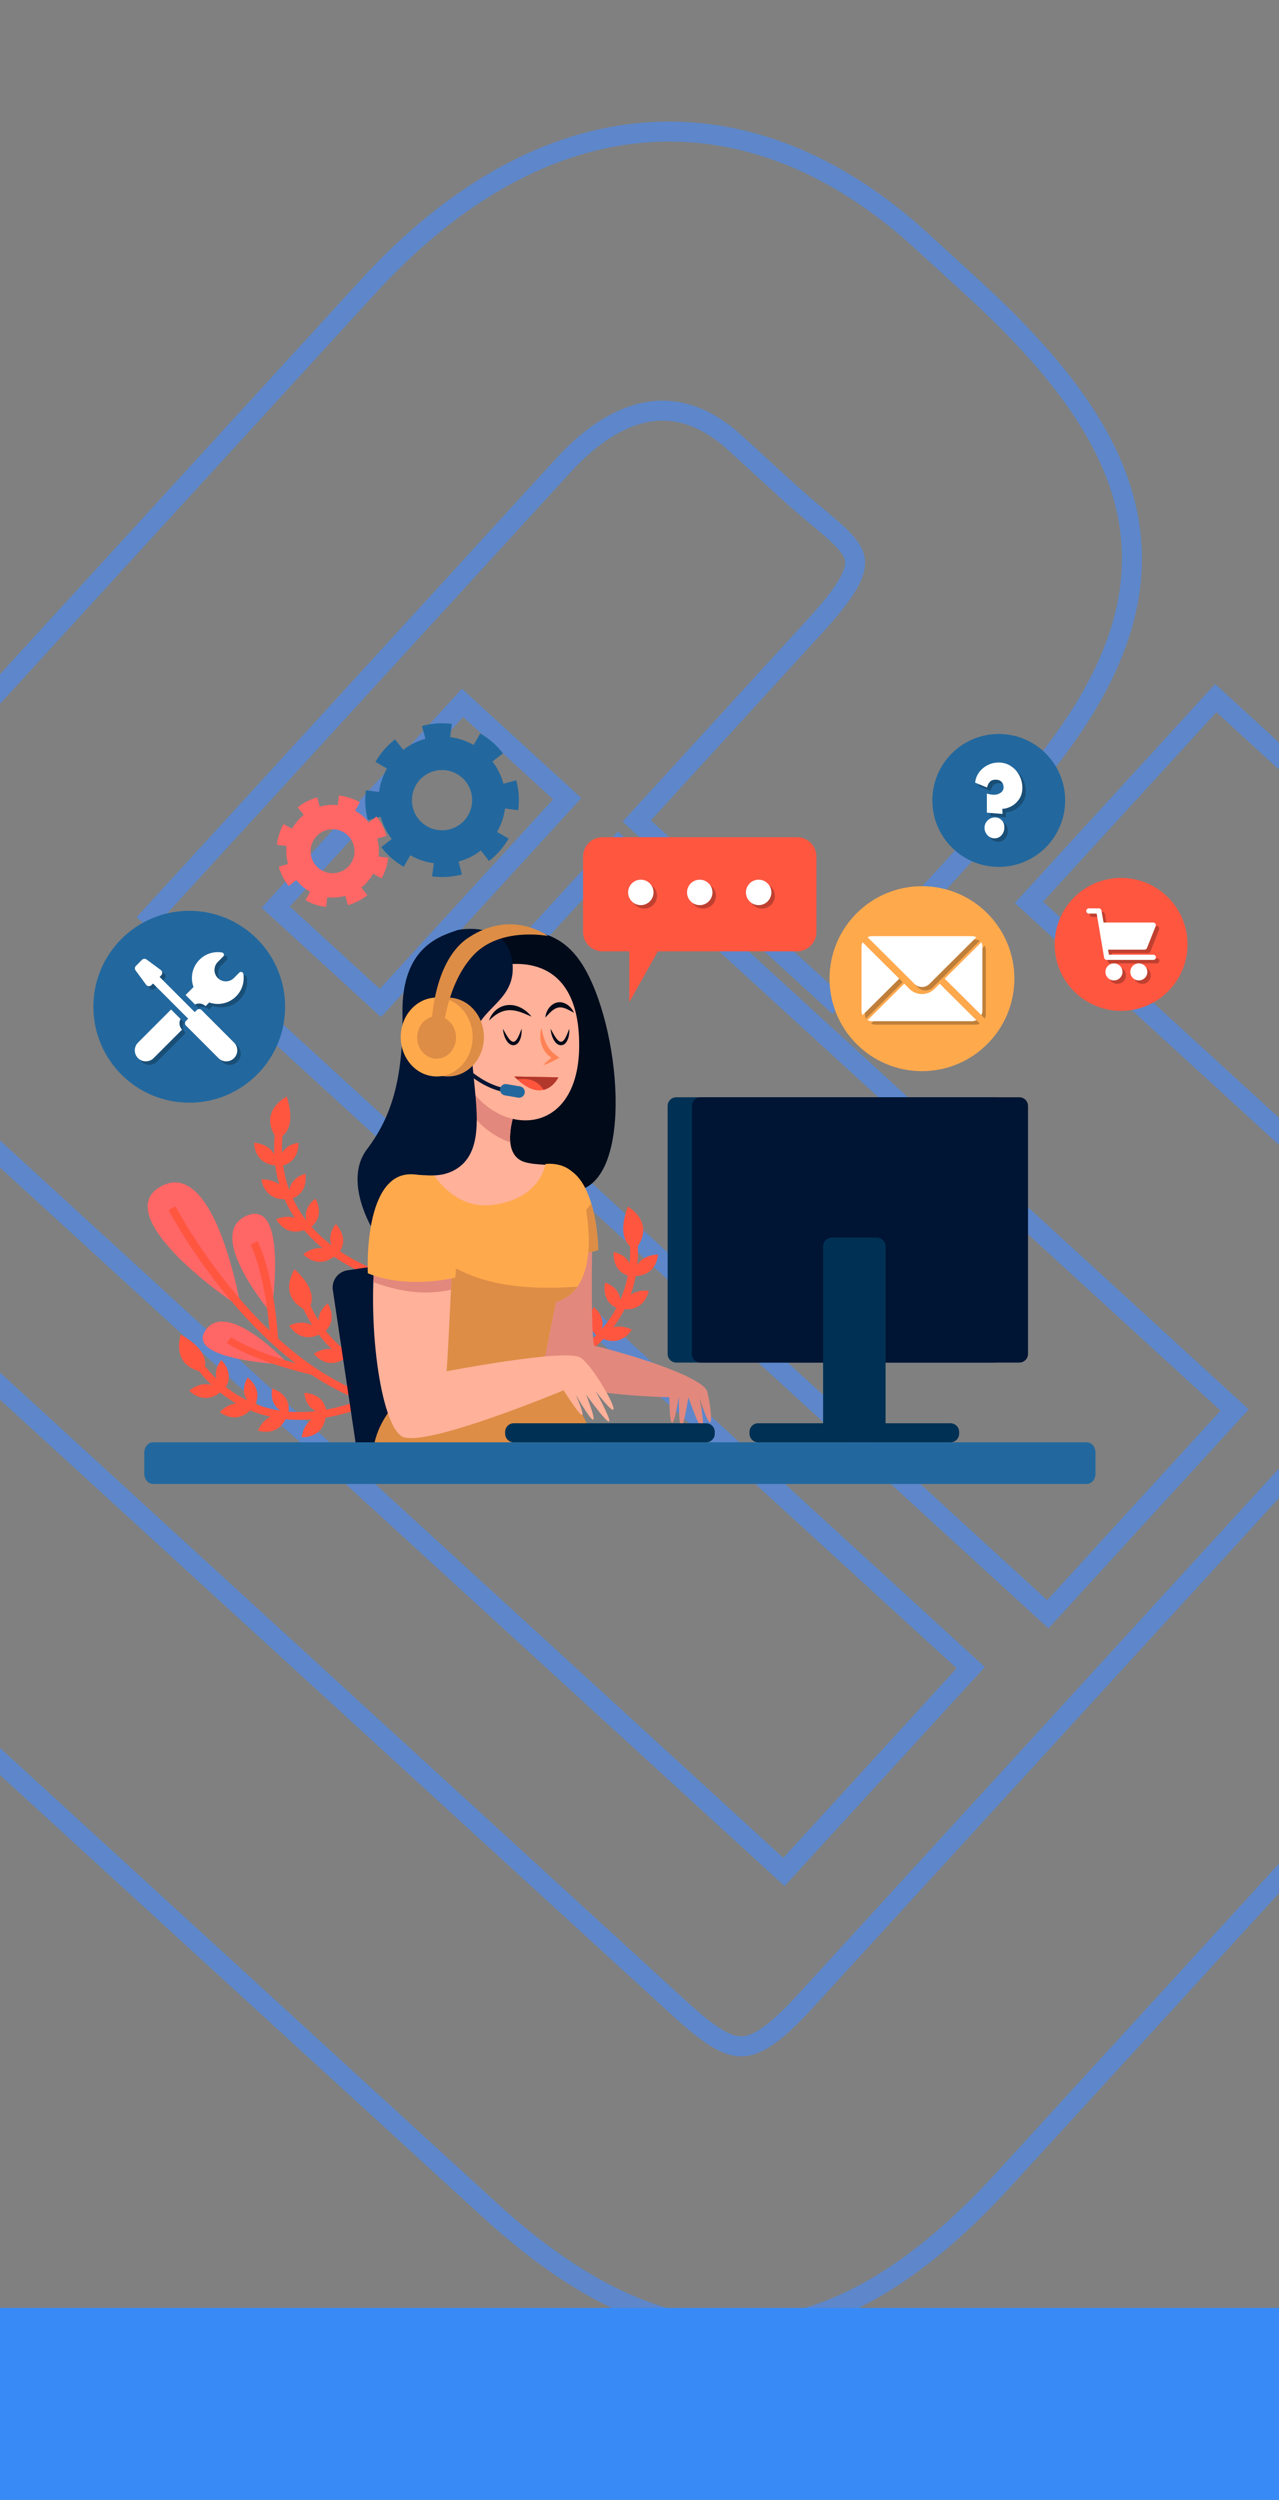 <svg width="320" height="625" viewBox="0 0 320 625" fill="none" xmlns="http://www.w3.org/2000/svg">
<rect x="0" y="0" width="320" height="625" fill="#808080" stroke="none"/>
<path d="M259.13 223.753L257.442 225.597L259.286 227.285L346.814 307.39C350.63 310.883 353.475 313.696 355.417 316.216C357.346 318.718 358.234 320.743 358.396 322.657C358.557 324.555 358.035 326.711 356.409 329.537C354.767 332.39 352.102 335.75 348.223 339.988L201.83 499.946C197.951 504.184 194.84 507.135 192.143 509.022C189.473 510.892 187.371 511.603 185.466 511.61C183.545 511.618 181.45 510.912 178.787 509.212C176.105 507.5 173.051 504.915 169.235 501.422L-84.245 269.437L-86.09 267.749L-87.777 269.593L-131.141 316.975L-132.829 318.819L-130.985 320.507L122.496 552.493C144.416 572.555 165.532 582.957 186.928 581.99C208.321 581.022 229.304 568.72 251.034 544.977L397.427 385.019C419.157 361.276 429.557 339.288 428.629 317.894C427.702 296.496 415.474 276.382 393.553 256.32L306.026 176.215L304.182 174.527L302.494 176.371L259.13 223.753ZM241.189 418.779L242.877 416.935L241.033 415.247L37.701 229.158L140.891 116.407C148.489 108.105 155.973 103.747 163.027 102.853C169.993 101.97 177.009 104.407 183.888 110.703L197.045 122.744C199.719 125.191 202.299 127.353 204.539 129.231C205.792 130.281 206.938 131.241 207.936 132.114C210.888 134.694 212.646 136.587 213.446 138.405C214.142 139.984 214.219 141.767 212.941 144.515C211.601 147.395 208.868 151.103 204.174 156.233L160.991 203.417L159.303 205.261L161.147 206.949L206.307 248.279L208.151 249.967L209.839 248.123L253.022 200.939C276.396 175.399 285.529 153.348 282.716 132.272C279.922 111.337 265.417 92.126 243.459 72.03L230.657 60.314C209.109 40.593 185.444 31.289 161.508 33.123C137.601 34.955 113.857 47.864 92.043 71.7L-56.199 233.677L-57.887 235.522L-56.043 237.209L194.293 466.317L196.138 468.005L197.826 466.161L241.189 418.779ZM156.578 213.104L154.733 211.417L153.046 213.261L109.682 260.643L107.994 262.487L109.838 264.175L260.321 401.897L262.165 403.585L263.853 401.74L307.217 354.359L308.905 352.514L307.061 350.827L156.578 213.104ZM117.571 177.405L115.727 175.717L114.039 177.562L70.675 224.943L68.987 226.788L70.831 228.475L93.333 249.069L95.178 250.757L96.865 248.913L140.229 201.531L141.917 199.687L140.073 197.999L117.571 177.405Z" stroke="#448CFF" stroke-opacity="0.58" stroke-width="5"/>
<rect x="-115" y="577" width="662" height="48" fill="#388BF7"/>
<path d="M60.234 326.783C60.234 326.783 54.021 289.647 40.582 296.438C27.144 303.23 54.743 323.604 60.234 326.783Z" fill="#FF6666"/>
<path d="M67.892 328.373C67.892 328.373 50.986 308.576 61.679 303.952C72.372 299.328 67.892 328.373 67.892 328.373Z" fill="#FF6666"/>
<path d="M72.37 341.239C72.37 341.239 57.104 324.706 51.494 332.48C45.883 340.255 72.37 341.239 72.37 341.239Z" fill="#FF6666"/>
<path d="M43.039 302.074C43.039 302.074 66.014 345.857 98.96 351.493" stroke="#FF5640" stroke-width="1.96" stroke-miterlimit="10"/>
<path d="M63.558 310.744C63.558 310.744 67.459 317.969 68.615 335.02" stroke="#FF5640" stroke-width="1.96" stroke-miterlimit="10"/>
<path d="M57.279 335.036C57.279 335.036 63.167 339.266 78.188 342.853" stroke="#FF5640" stroke-width="1.772" stroke-miterlimit="10"/>
<path d="M47.369 337.296C47.369 337.296 59.217 362.787 90.962 350.802" stroke="#FF5640" stroke-width="1.96" stroke-miterlimit="10"/>
<path d="M50.763 343.034C50.763 343.034 53.952 338.49 45.252 333.68C45.252 333.68 42.407 341.388 50.763 343.034Z" fill="#FF5640"/>
<path d="M55.966 347.484C55.966 347.484 52.008 344.403 55.35 339.994C55.35 339.994 59.191 343.516 55.966 347.484Z" fill="#FF5640"/>
<path d="M55.419 347.794C55.419 347.794 51.709 351.72 47.326 347.684C47.326 347.684 51.497 343.928 55.419 347.794Z" fill="#FF5640"/>
<path d="M63.527 351.735C63.527 351.735 59.204 349.191 61.949 344.387C61.949 344.387 66.213 347.384 63.527 351.735Z" fill="#FF5640"/>
<path d="M63.023 352.113C63.023 352.113 59.852 356.485 54.984 353.048C54.984 353.048 58.636 348.786 63.023 352.113Z" fill="#FF5640"/>
<path d="M72.106 353.504C72.106 353.504 67.172 352.604 68.096 347.149C68.096 347.149 73.13 348.495 72.106 353.504Z" fill="#FF5640"/>
<path d="M71.763 354.032C71.763 354.032 70.29 359.229 64.538 357.678C64.538 357.678 66.499 352.419 71.763 354.032Z" fill="#FF5640"/>
<path d="M81.697 353.304C81.697 353.304 76.699 353.734 76.154 348.228C76.154 348.228 81.366 348.202 81.697 353.304Z" fill="#FF5640"/>
<path d="M81.505 353.903C81.505 353.903 81.453 359.305 75.495 359.323C75.495 359.323 76.002 353.733 81.505 353.903Z" fill="#FF5640"/>
<path d="M70.783 278.232C70.783 278.232 61.716 304.84 92.937 318.132" stroke="#FF5640" stroke-width="1.96" stroke-miterlimit="10"/>
<path d="M69.268 284.724C69.268 284.724 74.713 283.646 71.754 274.156C71.754 274.156 64.369 277.757 69.268 284.724Z" fill="#FF5640"/>
<path d="M69.949 291.537C69.949 291.537 69.22 286.574 74.683 285.7C74.683 285.7 75.022 290.9 69.949 291.537Z" fill="#FF5640"/>
<path d="M69.34 291.381C69.34 291.381 63.944 291.653 63.569 285.706C63.569 285.706 69.179 285.878 69.34 291.381Z" fill="#FF5640"/>
<path d="M72.471 299.836C72.471 299.836 71.108 295.008 76.412 293.436C76.412 293.436 77.42 298.55 72.471 299.836Z" fill="#FF5640"/>
<path d="M71.847 299.76C71.847 299.76 66.532 300.725 65.392 294.877C65.392 294.877 70.977 294.323 71.847 299.76Z" fill="#FF5640"/>
<path d="M77.446 307.046C77.446 307.046 74.504 302.983 78.942 299.681C78.942 299.681 81.649 304.135 77.446 307.046Z" fill="#FF5640"/>
<path d="M76.833 307.19C76.833 307.19 72.175 309.926 69.092 304.827C69.092 304.827 74.145 302.384 76.833 307.19Z" fill="#FF5640"/>
<path d="M84.513 313.533C84.513 313.533 80.605 310.388 84.019 306.034C84.019 306.034 87.802 309.618 84.513 313.533Z" fill="#FF5640"/>
<path d="M83.96 313.833C83.96 313.833 80.186 317.699 75.87 313.592C75.87 313.592 80.102 309.905 83.96 313.833Z" fill="#FF5640"/>
<path d="M74.892 321.344C74.892 321.344 80.302 348.929 113.993 344.88" stroke="#FF5640" stroke-width="1.96" stroke-miterlimit="10"/>
<path d="M76.817 327.726C76.817 327.726 81 324.076 73.702 317.326C73.702 317.326 69.097 324.13 76.817 327.726Z" fill="#FF5640"/>
<path d="M80.805 333.292C80.805 333.292 77.698 329.354 81.997 325.871C81.997 325.871 84.885 330.21 80.805 333.292Z" fill="#FF5640"/>
<path d="M80.199 333.461C80.199 333.461 75.658 336.387 72.367 331.42C72.367 331.42 77.315 328.77 80.199 333.461Z" fill="#FF5640"/>
<path d="M87.129 339.227C87.129 339.227 83.54 335.723 87.354 331.715C87.354 331.715 90.778 335.645 87.129 339.227Z" fill="#FF5640"/>
<path d="M86.55 339.473C86.55 339.473 82.425 342.961 78.52 338.46C78.52 338.46 83.086 335.194 86.55 339.473Z" fill="#FF5640"/>
<path d="M95.037 342.996C95.037 342.996 90.461 340.941 92.662 335.865C92.662 335.865 97.229 338.377 95.037 342.996Z" fill="#FF5640"/>
<path d="M94.578 343.427C94.578 343.427 91.905 348.121 86.69 345.239C86.69 345.239 89.851 340.601 94.578 343.427Z" fill="#FF5640"/>
<path d="M104.397 345.095C104.397 345.095 99.442 344.317 100.229 338.841C100.229 338.841 105.296 340.061 104.397 345.095Z" fill="#FF5640"/>
<path d="M104.069 345.631C104.069 345.631 102.726 350.863 96.936 349.456C96.936 349.456 98.765 344.15 104.069 345.631Z" fill="#FF5640"/>
<path d="M157.844 305.783C157.844 305.783 165.454 332.844 133.559 344.423" stroke="#FF5640" stroke-width="1.96" stroke-miterlimit="10"/>
<path d="M159.004 312.348C159.004 312.348 153.625 310.976 157.095 301.66C157.095 301.66 164.274 305.657 159.004 312.348Z" fill="#FF5640"/>
<path d="M157.954 319.114C157.954 319.114 158.951 314.198 153.544 313.029C153.544 313.029 152.923 318.204 157.954 319.114Z" fill="#FF5640"/>
<path d="M158.572 318.992C158.572 318.992 163.944 319.556 164.641 313.638C164.641 313.638 159.03 313.505 158.572 318.992Z" fill="#FF5640"/>
<path d="M154.986 327.263C154.986 327.263 156.609 322.518 151.398 320.66C151.398 320.66 150.114 325.711 154.986 327.263Z" fill="#FF5640"/>
<path d="M155.614 327.222C155.614 327.222 160.868 328.474 162.324 322.697C162.324 322.697 156.777 321.84 155.614 327.222Z" fill="#FF5640"/>
<path d="M149.627 334.193C149.627 334.193 152.786 330.296 148.532 326.758C148.532 326.758 145.588 331.059 149.627 334.193Z" fill="#FF5640"/>
<path d="M150.231 334.371C150.231 334.371 154.734 337.356 158.089 332.432C158.089 332.432 153.176 329.718 150.231 334.371Z" fill="#FF5640"/>
<path d="M142.22 340.288C142.22 340.288 146.292 337.36 143.12 332.827C143.12 332.827 139.148 336.201 142.22 340.288Z" fill="#FF5640"/>
<path d="M142.755 340.618C142.755 340.618 146.313 344.682 150.846 340.816C150.846 340.816 146.82 336.904 142.755 340.618Z" fill="#FF5640"/>
<path d="M110.742 362.691C111.095 365.059 109.462 367.265 107.094 367.618L94.66 369.473C92.292 369.826 90.086 368.193 89.733 365.825L83.275 322.52C82.922 320.152 84.556 317.946 86.924 317.593L99.358 315.739C101.726 315.386 103.931 317.019 104.285 319.387L110.742 362.691Z" fill="#001433"/>
<path d="M119.768 236.272C119.768 236.272 136.165 226.031 145.712 241.169C155.26 256.307 158.788 295.043 144.259 297.715C129.73 300.386 119.56 298.383 121.428 276.343C123.296 254.304 119.768 236.272 119.768 236.272Z" fill="#000A19"/>
<path d="M128.654 278.449C128.654 278.449 124.969 288.853 131.471 290.587C137.974 292.321 144.91 288.419 145.56 302.508C146.21 316.596 98.742 303.808 99.392 297.74C100.043 291.671 114.998 296.222 115.648 282.784C116.299 269.345 116.516 268.695 116.516 268.695L128.654 278.449Z" fill="#FFB199"/>
<path d="M127.679 285.619C127.316 282.234 128.654 278.449 128.654 278.449L116.516 268.695C116.516 268.695 116.516 270.695 116.361 275.413C118.386 280.235 122.646 283.777 127.679 285.619Z" fill="#E2887D"/>
<path d="M124.319 241.595C124.319 241.595 144.91 235.592 144.91 261.317C144.91 287.042 119.984 284.469 114.132 264.962C108.027 244.611 124.319 241.595 124.319 241.595Z" fill="#FFB199"/>
<path d="M122.369 255.148C122.369 255.148 122.408 254.949 122.545 254.623C122.681 254.298 122.911 253.841 123.295 253.357C123.671 252.871 124.204 252.348 124.904 251.951C125.25 251.747 125.638 251.581 126.049 251.464C126.457 251.332 126.894 251.285 127.326 251.253C127.758 251.25 128.192 251.27 128.603 251.358C128.809 251.396 129.012 251.44 129.205 251.505C129.401 251.562 129.591 251.622 129.77 251.702C130.136 251.841 130.465 252.022 130.77 252.196C131.07 252.38 131.344 252.564 131.578 252.757C131.823 252.934 132.024 253.126 132.2 253.296C132.382 253.457 132.524 253.616 132.639 253.75C132.87 254.013 132.989 254.173 132.989 254.173C132.989 254.173 132.798 254.102 132.486 253.958C132.175 253.813 131.726 253.619 131.202 253.402C130.941 253.288 130.651 253.192 130.353 253.081C130.051 252.983 129.737 252.875 129.408 252.798C129.083 252.709 128.743 252.647 128.403 252.604C128.061 252.557 127.717 252.546 127.374 252.552C127.034 252.574 126.693 252.602 126.366 252.683C126.038 252.757 125.719 252.853 125.416 252.981C124.808 253.224 124.269 253.566 123.815 253.888C123.368 254.22 123.005 254.536 122.757 254.769C122.508 255.002 122.369 255.148 122.369 255.148Z" fill="#000A19"/>
<path d="M136.457 254.389C136.457 254.389 136.456 254.234 136.502 253.969C136.547 253.705 136.642 253.333 136.826 252.905C137.016 252.482 137.295 251.998 137.735 251.561C137.949 251.339 138.212 251.136 138.51 250.968C138.803 250.792 139.149 250.678 139.5 250.609C139.855 250.542 140.218 250.558 140.56 250.609C140.898 250.674 141.216 250.782 141.493 250.923C141.774 251.059 142.014 251.229 142.23 251.396C142.438 251.572 142.627 251.742 142.778 251.919C142.938 252.088 143.059 252.262 143.165 252.414C143.278 252.561 143.357 252.704 143.421 252.822C143.55 253.055 143.609 253.196 143.609 253.196C143.609 253.196 143.466 253.132 143.238 253.005C143.012 252.879 142.69 252.701 142.314 252.514C142.13 252.412 141.925 252.325 141.717 252.229C141.505 252.143 141.286 252.055 141.061 251.992C140.837 251.923 140.61 251.888 140.386 251.858C140.162 251.853 139.94 251.84 139.725 251.889C139.294 251.961 138.869 252.163 138.482 252.435C138.093 252.701 137.746 253.029 137.449 253.323C137.153 253.619 136.907 253.888 136.734 254.08C136.557 254.277 136.457 254.389 136.457 254.389Z" fill="#000A19"/>
<path d="M137.758 257.207C137.758 257.207 137.829 257.337 137.954 257.563C138.077 257.783 138.253 258.099 138.464 258.477C138.571 258.662 138.69 258.86 138.818 259.062C138.944 259.264 139.09 259.47 139.242 259.666C139.389 259.871 139.572 260.042 139.748 260.195C139.931 260.327 140.115 260.447 140.288 260.445L140.353 260.459L140.357 260.46C140.331 260.462 140.42 260.456 140.298 260.464L140.302 260.464L140.315 260.462L140.342 260.459L140.396 260.452C140.462 260.44 140.553 260.436 140.597 260.419C140.642 260.375 140.697 260.382 140.788 260.302C140.954 260.19 141.114 260.003 141.249 259.806C141.518 259.399 141.72 258.948 141.888 258.558C142.051 258.165 142.182 257.826 142.273 257.587C142.366 257.346 142.418 257.208 142.418 257.208C142.418 257.208 142.505 257.804 142.367 258.692C142.298 259.136 142.179 259.656 141.907 260.193C141.759 260.454 141.596 260.742 141.3 260.969C141.22 261.025 141.174 261.086 141.061 261.135C140.959 261.186 140.851 261.229 140.743 261.266C140.651 261.292 140.594 261.292 140.518 261.306L140.465 261.314L140.438 261.318L140.425 261.32L140.421 261.321C140.298 261.329 140.384 261.323 140.355 261.325L140.346 261.324L140.195 261.307C139.78 261.274 139.456 261.049 139.201 260.832C138.954 260.603 138.765 260.348 138.615 260.098C138.454 259.852 138.343 259.597 138.244 259.356C138.139 259.118 138.068 258.885 138.007 258.669C137.882 258.24 137.822 257.873 137.791 257.615C137.76 257.357 137.758 257.207 137.758 257.207Z" fill="#000A19"/>
<path d="M125.836 257.207C125.836 257.207 125.907 257.337 126.032 257.563C126.155 257.783 126.331 258.099 126.542 258.477C126.649 258.662 126.768 258.86 126.896 259.062C127.023 259.264 127.168 259.47 127.32 259.666C127.467 259.871 127.65 260.042 127.826 260.195C128.009 260.327 128.193 260.447 128.366 260.445L128.431 260.459L128.435 260.46C128.409 260.462 128.498 260.456 128.376 260.464L128.38 260.464L128.393 260.462L128.42 260.459L128.474 260.452C128.54 260.44 128.631 260.436 128.675 260.419C128.72 260.375 128.775 260.382 128.866 260.302C129.032 260.19 129.192 260.003 129.327 259.806C129.596 259.399 129.798 258.948 129.966 258.558C130.13 258.165 130.261 257.826 130.351 257.587C130.444 257.346 130.496 257.208 130.496 257.208C130.496 257.208 130.584 257.804 130.446 258.692C130.376 259.136 130.257 259.656 129.985 260.193C129.837 260.454 129.674 260.742 129.378 260.969C129.298 261.025 129.252 261.086 129.139 261.135C129.037 261.186 128.929 261.229 128.821 261.266C128.728 261.292 128.673 261.292 128.596 261.306L128.543 261.314L128.516 261.318L128.503 261.32L128.499 261.321C128.376 261.329 128.462 261.323 128.433 261.325L128.424 261.324L128.274 261.307C127.859 261.274 127.534 261.049 127.28 260.832C127.032 260.603 126.844 260.348 126.694 260.098C126.533 259.852 126.422 259.597 126.323 259.356C126.218 259.118 126.147 258.885 126.085 258.669C125.96 258.24 125.9 257.873 125.869 257.615C125.838 257.357 125.836 257.207 125.836 257.207Z" fill="#000A19"/>
<path d="M135.482 256.991C135.551 257.355 135.626 257.707 135.708 258.055C135.743 258.229 135.795 258.399 135.838 258.57C135.873 258.741 135.93 258.908 135.976 259.075C136.02 259.242 136.086 259.404 136.134 259.567C136.183 259.732 136.247 259.89 136.305 260.048C136.363 260.208 136.424 260.364 136.494 260.516C136.566 260.667 136.619 260.826 136.701 260.97L136.927 261.409L137.185 261.823C137.261 261.968 137.37 262.087 137.463 262.218C137.56 262.346 137.648 262.482 137.762 262.594C137.87 262.713 137.98 262.829 138.083 262.952L138.443 263.272C138.503 263.326 138.559 263.385 138.621 263.436L138.82 263.576L139.214 263.868L139.98 264.435L139.251 264.83C138.721 265.117 138.18 265.387 137.626 265.637C137.353 265.769 137.066 265.878 136.786 265.999C136.5 266.109 136.213 266.22 135.915 266.311C136.122 266.077 136.341 265.862 136.56 265.647C136.786 265.443 137.005 265.227 137.238 265.034C137.695 264.633 138.166 264.254 138.647 263.89L138.683 264.851L138.166 264.57L137.91 264.423C137.828 264.369 137.751 264.307 137.671 264.248L137.205 263.879C137.063 263.74 136.929 263.593 136.792 263.45C136.649 263.311 136.534 263.149 136.42 262.988C136.309 262.825 136.179 262.672 136.091 262.496L135.813 261.978C135.735 261.799 135.666 261.617 135.594 261.437C135.513 261.259 135.476 261.069 135.42 260.885C135.363 260.701 135.322 260.514 135.292 260.325C135.257 260.137 135.221 259.951 135.21 259.761C135.193 259.573 135.17 259.386 135.175 259.196C135.164 258.82 135.178 258.446 135.231 258.076C135.276 257.707 135.356 257.341 135.482 256.991Z" fill="#FF8255"/>
<path d="M128.654 269.128L139.708 269.345C139.708 269.345 136.132 276.823 128.654 269.128Z" fill="#FF553C"/>
<path d="M128.654 269.128C128.914 269.396 129.168 269.641 129.418 269.872C131.576 269.585 133.72 269.802 135.264 271.511C135.527 271.802 135.792 272.124 136.039 272.466C138.504 271.852 139.708 269.345 139.708 269.345L128.654 269.128Z" fill="#B2382B"/>
<path d="M148.161 310.961C148.161 310.961 147.728 336.537 148.812 336.537C149.895 336.537 175.905 343.473 176.989 348.025C178.073 352.576 178.94 361.68 175.038 349.542C175.038 349.542 178.289 366.448 172.221 349.325C172.221 349.325 169.836 365.581 169.836 349.108C169.836 349.108 167.669 363.847 167.452 349.325C167.452 349.325 139.708 348.892 131.905 342.606C124.102 336.32 137.324 307.493 137.324 307.493L148.161 310.961Z" fill="#E2887D"/>
<path d="M139.708 313.345C139.708 313.345 145.777 313.995 149.679 312.478C149.679 312.478 149.493 293.184 140.142 291.67C131.276 290.234 139.708 313.345 139.708 313.345Z" fill="#FFA94D"/>
<path d="M138.377 309.253C139.097 311.671 139.708 313.345 139.708 313.345C139.708 313.345 145.777 313.996 149.678 312.478C149.678 312.478 149.62 306.477 147.947 300.906C145.388 304.203 142.057 306.967 138.377 309.253Z" fill="#DD8D45"/>
<path d="M105.604 344.99C105.604 344.99 93.779 352.359 93.324 363.631H148.811C148.811 363.631 148.356 351.926 136.986 344.123C125.616 336.32 105.604 344.99 105.604 344.99Z" fill="#DD8D45"/>
<path d="M105.029 344.99C105.029 344.99 91.157 323.315 93.324 306.409C95.492 289.503 103.728 291.454 107.196 291.454C107.196 291.454 112.398 302.724 123.452 301.207C135.387 299.569 136.457 291.02 136.457 291.02C136.457 291.02 143.393 289.936 145.344 296.656C147.295 303.375 150.546 322.232 139.058 325.483L136.458 338.705C136.458 338.705 125.836 349.108 105.029 344.99Z" fill="#FFA94D"/>
<path d="M114.708 317.426C109.796 314.898 105.359 311.566 101.122 308.042C98.742 306.064 96.301 304.062 94.171 301.788C93.833 303.147 93.546 304.677 93.324 306.409C91.156 323.315 105.029 344.99 105.029 344.99C125.836 349.108 136.457 338.704 136.457 338.704L139.058 325.483C141.44 324.809 143.18 323.457 144.437 321.688C134.544 322.354 123.639 322.022 114.708 317.426Z" fill="#DD8D45"/>
<path d="M114.565 232.498C114.565 232.498 127.137 229.897 128.221 240.734C129.304 251.572 117.6 251.789 118.033 263.059C118.467 274.33 122.368 287.769 113.699 292.537C105.029 297.306 96.792 286.035 93.325 307.493C93.325 307.493 85.739 295.355 91.807 287.335C97.876 279.315 100.911 269.995 100.694 253.306C100.477 236.616 110.231 234.015 114.565 232.498Z" fill="#001433"/>
<path d="M114.132 264.961C114.132 264.961 120.201 272.379 128.22 272.813" stroke="#001433" stroke-width="0.98" stroke-miterlimit="10"/>
<path d="M131.276 273.261C131.142 274.037 130.405 274.558 129.629 274.424L126.291 273.849C125.515 273.716 124.994 272.978 125.128 272.202C125.261 271.426 125.999 270.905 126.775 271.039L130.113 271.614C130.889 271.748 131.409 272.485 131.276 273.261Z" fill="#22689E"/>
<path d="M112.073 269.128C117.041 269.128 121.068 264.713 121.068 259.266C121.068 253.82 117.041 249.404 112.073 249.404C107.105 249.404 103.078 253.82 103.078 259.266C103.078 264.713 107.105 269.128 112.073 269.128Z" fill="#DD8D45"/>
<path d="M109.255 269.128C114.223 269.128 118.25 264.713 118.25 259.266C118.25 253.82 114.223 249.404 109.255 249.404C104.287 249.404 100.26 253.82 100.26 259.266C100.26 264.713 104.287 269.128 109.255 269.128Z" fill="#FFA94D"/>
<path d="M109.236 264.7C111.919 264.7 114.093 262.315 114.093 259.375C114.093 256.434 111.919 254.049 109.236 254.049C106.554 254.049 104.379 256.434 104.379 259.375C104.379 262.315 106.554 264.7 109.236 264.7Z" fill="#DD8D45"/>
<path d="M107.846 259.158C107.846 259.158 107.413 240.951 117.166 234.448C128.121 227.145 137.107 234.015 137.107 234.015C137.107 234.015 125.186 231.63 118.467 238.783C111.747 245.936 110.881 257.64 110.881 257.64L107.846 259.158Z" fill="#DD8D45"/>
<path d="M113.265 313.128C113.265 313.128 112.182 337.187 111.748 342.823C111.748 342.823 141.226 337.187 145.127 339.355C149.029 341.522 159.433 361.246 149.029 347.808C149.029 347.808 158.132 364.281 146.645 348.675C146.645 348.675 152.28 362.764 144.044 348.675C144.044 348.675 149.463 360.813 141.009 347.592C141.009 347.592 105.68 362.33 100.478 359.079C95.275 355.828 91.591 330.902 94.192 310.311C96.792 289.72 113.265 313.128 113.265 313.128Z" fill="#FFB199"/>
<path d="M105.97 323.134C108.32 323.176 110.598 322.919 112.831 322.468C113.08 317.243 113.265 313.128 113.265 313.128C113.265 313.128 96.792 289.72 94.191 310.311C93.769 313.651 93.514 317.105 93.402 320.562C97.44 322.001 101.576 323.057 105.97 323.134Z" fill="#E2887D"/>
<path d="M92.024 318.33C92.024 318.33 90.724 292.32 103.728 293.621C116.733 294.921 113.916 319.414 113.916 319.414C113.916 319.414 101.994 322.449 92.024 318.33Z" fill="#FFA94D"/>
<path d="M274.092 368.399C274.092 369.835 273.122 371 271.924 371H38.27C37.073 371 36.102 369.835 36.102 368.399V363.197C36.102 361.761 37.073 360.596 38.27 360.596H271.925C273.122 360.596 274.092 361.761 274.092 363.197L274.092 368.399Z" fill="#22689E"/>
<path d="M251.136 338.488C251.136 339.685 250.166 340.655 248.968 340.655H169.205C168.008 340.655 167.038 339.685 167.038 338.488V276.498C167.038 275.301 168.008 274.33 169.205 274.33H248.968C250.166 274.33 251.136 275.301 251.136 276.498V338.488Z" fill="#003154"/>
<path d="M257.204 338.488C257.204 339.685 256.233 340.655 255.036 340.655H175.273C174.076 340.655 173.105 339.685 173.105 338.488V276.498C173.105 275.301 174.076 274.33 175.273 274.33H255.036C256.234 274.33 257.204 275.301 257.204 276.498V338.488H257.204Z" fill="#001433"/>
<path d="M221.549 357.995C221.549 359.192 220.579 360.163 219.381 360.163H208.11C206.913 360.163 205.943 359.192 205.943 357.995V311.611C205.943 310.414 206.913 309.443 208.11 309.443H219.381C220.578 309.443 221.549 310.414 221.549 311.611V357.995Z" fill="#003154"/>
<path d="M239.973 358.429C239.973 359.626 239.003 360.596 237.805 360.596H189.687C188.49 360.596 187.52 359.626 187.52 358.429V357.995C187.52 356.798 188.49 355.828 189.687 355.828H237.805C239.003 355.828 239.973 356.798 239.973 357.995V358.429Z" fill="#003154"/>
<path d="M221.549 357.995C221.549 359.192 220.579 360.163 219.381 360.163H208.11C206.913 360.163 205.943 359.192 205.943 357.995V311.611C205.943 310.414 206.913 309.443 208.11 309.443H219.381C220.578 309.443 221.549 310.414 221.549 311.611V357.995Z" fill="#003154"/>
<path d="M178.832 358.429C178.832 359.626 177.861 360.596 176.664 360.596H128.546C127.349 360.596 126.378 359.626 126.378 358.429V357.995C126.378 356.798 127.349 355.828 128.546 355.828H176.664C177.862 355.828 178.832 356.798 178.832 357.995V358.429H178.832Z" fill="#003154"/>
<path d="M199.419 209.312H150.724C148.05 209.312 145.882 211.479 145.882 214.153V233.01C145.882 235.683 148.05 237.851 150.724 237.851H157.442V250.567L164.571 237.851H199.418C202.092 237.851 204.26 235.683 204.26 233.01V214.153C204.26 211.479 202.092 209.312 199.419 209.312Z" fill="#FF5640"/>
<g opacity="0.25">
<path d="M161.2 227.158C162.955 227.158 164.379 225.735 164.379 223.979C164.379 222.223 162.955 220.8 161.2 220.8C159.444 220.8 158.021 222.223 158.021 223.979C158.021 225.735 159.444 227.158 161.2 227.158Z" fill="black"/>
<path d="M175.939 227.158C177.695 227.158 179.118 225.735 179.118 223.979C179.118 222.223 177.695 220.8 175.939 220.8C174.183 220.8 172.76 222.223 172.76 223.979C172.76 225.735 174.183 227.158 175.939 227.158Z" fill="black"/>
<path d="M190.678 227.158C192.433 227.158 193.857 225.735 193.857 223.979C193.857 222.223 192.433 220.8 190.678 220.8C188.922 220.8 187.499 222.223 187.499 223.979C187.499 225.735 188.922 227.158 190.678 227.158Z" fill="black"/>
</g>
<path d="M160.332 226.291C162.088 226.291 163.512 224.868 163.512 223.112C163.512 221.356 162.088 219.933 160.332 219.933C158.577 219.933 157.153 221.356 157.153 223.112C157.153 224.868 158.577 226.291 160.332 226.291Z" fill="white"/>
<path d="M175.072 226.291C176.827 226.291 178.251 224.868 178.251 223.112C178.251 221.356 176.827 219.933 175.072 219.933C173.316 219.933 171.893 221.356 171.893 223.112C171.893 224.868 173.316 226.291 175.072 226.291Z" fill="white"/>
<path d="M189.81 226.291C191.566 226.291 192.99 224.868 192.99 223.112C192.99 221.356 191.566 219.933 189.81 219.933C188.055 219.933 186.631 221.356 186.631 223.112C186.631 224.868 188.055 226.291 189.81 226.291Z" fill="white"/>
<path d="M98.016 209.764L95.391 211.804C96.938 213.805 98.828 215.456 101.007 216.71L102.666 213.827C104.488 214.875 106.487 215.543 108.539 215.811L108.108 219.107C110.625 219.436 113.141 219.27 115.584 218.614L114.723 215.403C116.692 214.875 118.592 213.958 120.307 212.635L122.351 215.256C124.347 213.712 125.995 211.828 127.247 209.656L124.366 207.995C125.416 206.174 126.085 204.176 126.355 202.126L129.651 202.56C129.983 200.042 129.819 197.527 129.166 195.083L125.955 195.941C125.431 193.979 124.52 192.087 123.208 190.376L125.838 188.343L125.803 188.297C124.247 186.285 122.346 184.627 120.152 183.371L118.5 186.258C116.676 185.213 114.676 184.55 112.624 184.286L113.048 180.989C110.53 180.665 108.015 180.836 105.572 181.497L106.441 184.707C104.48 185.238 102.588 186.153 100.881 187.473L98.845 184.846C96.838 186.397 95.184 188.292 93.929 190.479L96.813 192.134C95.767 193.957 95.101 195.956 94.835 198.008L91.539 197.581C91.212 200.099 91.38 202.614 92.039 205.056L95.25 204.191C95.778 206.157 96.694 208.052 98.016 209.764ZM116.561 195.441C119.102 198.729 118.495 203.472 115.207 206.014C111.918 208.556 107.175 207.949 104.633 204.66C102.091 201.372 102.699 196.628 105.987 194.087C109.275 191.545 114.019 192.152 116.561 195.441Z" fill="#22689E"/>
<path d="M77.591 222.959L76.424 225.083C78.038 225.977 79.78 226.536 81.602 226.746L81.879 224.336C83.403 224.511 84.934 224.381 86.385 223.967L87.049 226.299C88.83 225.792 90.466 224.954 91.913 223.809L90.408 221.908C91.574 220.985 92.582 219.822 93.348 218.44L95.474 219.605C96.365 217.994 96.923 216.257 97.134 214.44L94.725 214.16C94.901 212.638 94.772 211.106 94.361 209.655L96.693 208.993C96.188 207.212 95.352 205.574 94.208 204.126L92.306 205.629C91.388 204.467 90.231 203.463 88.858 202.697L90.031 200.575L89.995 200.554C88.371 199.656 86.619 199.096 84.787 198.889L84.515 201.299C82.992 201.127 81.461 201.26 80.01 201.677L79.342 199.347C77.562 199.857 75.927 200.699 74.482 201.847L75.992 203.746C74.832 204.667 73.83 205.827 73.067 207.204L70.945 206.033C70.049 207.652 69.489 209.399 69.281 211.226L71.691 211.501C71.517 213.024 71.649 214.555 72.064 216.006L69.733 216.672C70.242 218.453 71.082 220.088 72.228 221.534L74.128 220.027C75.05 221.191 76.212 222.195 77.591 222.959ZM85.871 208.009C88.523 209.477 89.487 212.828 88.02 215.481C86.552 218.134 83.2 219.097 80.548 217.63C77.895 216.162 76.931 212.811 78.399 210.158C79.866 207.506 83.218 206.541 85.871 208.009Z" fill="#FF6666"/>
<path d="M47.347 275.686C60.595 275.686 71.334 264.947 71.334 251.699C71.334 238.452 60.595 227.712 47.347 227.712C34.1 227.712 23.36 238.452 23.36 251.699C23.36 264.947 34.1 275.686 47.347 275.686Z" fill="#22689E"/>
<g opacity="0.25">
<path d="M49.669 252.002C49.984 251.841 50.334 251.756 50.697 251.756C51.3 251.756 51.866 251.99 52.294 252.415L53.213 251.496C55.488 252.293 58.12 251.783 59.938 249.964C61.469 248.434 62.072 246.328 61.75 244.344C61.714 244.125 61.559 243.944 61.349 243.877C61.138 243.809 60.907 243.864 60.751 244.021L59.386 245.386C58.274 246.497 56.472 246.497 55.36 245.386C54.249 244.274 54.249 242.472 55.36 241.36L56.725 239.995C56.882 239.838 56.938 239.607 56.869 239.396C56.801 239.185 56.621 239.031 56.402 238.996C54.417 238.673 52.312 239.277 50.782 240.807C48.936 242.653 48.439 245.335 49.288 247.633L47.294 249.627L49.669 252.002Z" fill="black"/>
<path d="M46.036 255.616L43.671 253.251L35.401 261.52C34.325 262.595 34.325 264.339 35.401 265.414C36.476 266.489 38.219 266.489 39.295 265.414L46.423 258.285C45.705 257.562 45.575 256.471 46.036 255.616Z" fill="black"/>
<path d="M51.31 253.407C51.141 253.238 50.919 253.153 50.697 253.153C50.475 253.153 50.254 253.238 50.085 253.407L49.591 253.901L40.797 245.107L41.208 244.696C41.582 244.322 41.536 243.701 41.109 243.387L37.522 240.744C37.177 240.49 36.699 240.526 36.395 240.829L34.872 242.353C34.569 242.655 34.533 243.133 34.787 243.479L37.429 247.067C37.744 247.493 38.364 247.54 38.739 247.166L39.15 246.755L47.944 255.548L47.415 256.077C47.077 256.415 47.077 256.964 47.415 257.302L55.528 265.414C56.603 266.489 58.346 266.489 59.422 265.414C60.497 264.339 60.497 262.595 59.422 261.52L51.31 253.407Z" fill="black"/>
</g>
<path d="M48.802 251.135C49.117 250.974 49.467 250.889 49.831 250.889C50.433 250.889 51 251.124 51.427 251.548L52.347 250.629C54.621 251.427 57.253 250.916 59.072 249.097C60.602 247.567 61.206 245.461 60.883 243.477C60.848 243.259 60.693 243.078 60.483 243.01C60.272 242.942 60.041 242.997 59.884 243.154L58.519 244.519C57.407 245.631 55.605 245.631 54.493 244.519C53.382 243.407 53.382 241.605 54.493 240.493L55.858 239.128C56.015 238.971 56.071 238.74 56.003 238.53C55.934 238.319 55.754 238.165 55.535 238.129C53.55 237.807 51.445 238.41 49.915 239.94C48.069 241.786 47.572 244.468 48.422 246.767L46.428 248.76L48.802 251.135Z" fill="white"/>
<path d="M45.169 254.749L42.804 252.384L34.534 260.653C33.459 261.728 33.459 263.472 34.534 264.547C35.609 265.622 37.353 265.622 38.428 264.547L45.557 257.418C44.838 256.695 44.708 255.604 45.169 254.749Z" fill="white"/>
<path d="M50.443 252.541C50.274 252.372 50.053 252.287 49.83 252.287C49.609 252.287 49.388 252.371 49.218 252.541L48.724 253.034L39.93 244.241L40.341 243.83C40.716 243.455 40.669 242.834 40.243 242.52L36.654 239.877C36.31 239.623 35.831 239.66 35.528 239.962L34.005 241.486C33.702 241.788 33.666 242.267 33.92 242.612L36.562 246.2C36.876 246.627 37.497 246.674 37.872 246.299L38.283 245.888L47.077 254.681L46.548 255.21C46.21 255.549 46.21 256.097 46.548 256.435L54.66 264.547C55.736 265.623 57.479 265.623 58.554 264.547C59.63 263.472 59.63 261.729 58.554 260.654L50.443 252.541Z" fill="white"/>
<path d="M230.668 267.799C243.437 267.799 253.788 257.448 253.788 244.679C253.788 231.911 243.437 221.559 230.668 221.559C217.9 221.559 207.548 231.911 207.548 244.679C207.548 257.448 217.9 267.799 230.668 267.799Z" fill="#FFA94D"/>
<g opacity="0.25">
<path d="M246.392 236.433L237.22 245.547L246.392 254.661C246.558 254.314 246.659 253.931 246.659 253.522V237.572C246.659 237.162 246.558 236.779 246.392 236.433Z" fill="black"/>
<path d="M233.415 246.844L245.139 235.18C244.793 235.014 244.41 234.913 244 234.913H219.072C218.662 234.913 218.279 235.014 217.933 235.18L229.657 246.844C230.693 247.881 232.379 247.881 233.415 246.844Z" fill="black"/>
<path d="M216.679 236.433C216.514 236.779 216.413 237.162 216.413 237.572V253.522C216.413 253.931 216.514 254.314 216.679 254.661L225.852 245.547L216.679 236.433Z" fill="black"/>
<path d="M234.668 248.097C232.941 249.825 230.13 249.825 228.404 248.097L227.106 246.799L217.933 255.913C218.28 256.079 218.663 256.18 219.072 256.18H244.001C244.41 256.18 244.793 256.079 245.14 255.913L235.967 246.799L234.668 248.097Z" fill="black"/>
</g>
<path d="M245.524 235.566L236.352 244.679L245.524 253.793C245.69 253.447 245.791 253.064 245.791 252.654V236.705C245.791 236.295 245.69 235.913 245.524 235.566Z" fill="white"/>
<path d="M232.548 245.978L244.272 234.313C243.926 234.147 243.542 234.047 243.133 234.047H218.204C217.795 234.047 217.412 234.147 217.065 234.313L228.789 245.978C229.826 247.014 231.511 247.014 232.548 245.978Z" fill="white"/>
<path d="M215.812 235.566C215.646 235.912 215.546 236.295 215.546 236.705V252.654C215.546 253.064 215.646 253.447 215.812 253.793L224.985 244.679L215.812 235.566Z" fill="white"/>
<path d="M233.801 247.23C232.074 248.958 229.263 248.958 227.536 247.23L226.238 245.932L217.065 255.046C217.412 255.212 217.795 255.312 218.204 255.312H243.133C243.542 255.312 243.926 255.212 244.272 255.046L235.099 245.932L233.801 247.23Z" fill="white"/>
<path d="M249.884 216.733C259.061 216.733 266.501 209.293 266.501 200.115C266.501 190.938 259.061 183.498 249.884 183.498C240.706 183.498 233.267 190.938 233.267 200.115C233.267 209.293 240.706 216.733 249.884 216.733Z" fill="#22689E"/>
<g opacity="0.25">
<path d="M251.694 204.358L247.774 204.043V199.252C247.887 199.317 248.138 199.385 248.525 199.458C248.912 199.531 249.25 199.567 249.541 199.567C250.202 199.567 250.77 199.394 251.247 199.047C251.723 198.7 251.961 198.244 251.961 197.68C251.961 197.147 251.786 196.699 251.44 196.337C251.093 195.974 250.597 195.793 249.952 195.793C249.323 195.793 248.839 195.983 248.5 196.361C248.161 196.741 247.936 197.205 247.823 197.753L244.846 196.543C244.927 195.623 245.242 194.78 245.79 194.014C246.339 193.249 247.049 192.639 247.919 192.187C248.79 191.736 249.726 191.51 250.726 191.51C251.871 191.51 252.896 191.808 253.799 192.405C254.703 193.003 255.404 193.784 255.905 194.752C256.404 195.72 256.654 196.736 256.654 197.801C256.654 198.962 256.364 199.947 255.784 200.753C255.203 201.559 254.517 202.153 253.727 202.531C252.937 202.911 252.242 203.092 251.646 203.076L251.694 204.358ZM247.919 209.669C247.435 209.145 247.193 208.528 247.193 207.818C247.193 207.093 247.455 206.479 247.98 205.979C248.504 205.48 249.113 205.229 249.807 205.229C250.451 205.229 251.005 205.455 251.465 205.907C251.924 206.359 252.154 206.964 252.154 207.721C252.154 208.479 251.925 209.125 251.465 209.657C251.005 210.19 250.42 210.456 249.71 210.456C249 210.455 248.404 210.193 247.919 209.669Z" fill="black"/>
</g>
<path d="M250.827 203.491L246.908 203.176V198.385C247.02 198.451 247.271 198.518 247.658 198.591C248.045 198.664 248.384 198.701 248.674 198.701C249.336 198.701 249.904 198.527 250.38 198.18C250.856 197.833 251.094 197.377 251.094 196.813C251.094 196.28 250.92 195.832 250.573 195.47C250.227 195.107 249.73 194.926 249.086 194.926C248.456 194.926 247.972 195.116 247.633 195.494C247.294 195.874 247.069 196.338 246.956 196.886L243.979 195.676C244.06 194.756 244.376 193.914 244.924 193.148C245.472 192.382 246.182 191.772 247.052 191.32C247.924 190.869 248.859 190.643 249.859 190.643C251.004 190.643 252.029 190.941 252.932 191.538C253.836 192.136 254.537 192.918 255.038 193.885C255.538 194.853 255.788 195.869 255.788 196.934C255.788 198.095 255.497 199.08 254.917 199.886C254.336 200.692 253.65 201.286 252.861 201.664C252.07 202.043 251.376 202.225 250.779 202.208L250.827 203.491ZM247.052 208.802C246.569 208.278 246.327 207.661 246.327 206.951C246.327 206.225 246.589 205.612 247.113 205.112C247.637 204.613 248.247 204.361 248.94 204.361C249.585 204.361 250.138 204.588 250.598 205.04C251.058 205.491 251.287 206.096 251.287 206.854C251.287 207.612 251.058 208.257 250.598 208.79C250.138 209.323 249.553 209.589 248.844 209.589C248.133 209.589 247.537 209.326 247.052 208.802Z" fill="white"/>
<path d="M280.491 252.724C289.669 252.724 297.108 245.284 297.108 236.107C297.108 226.929 289.669 219.49 280.491 219.49C271.314 219.49 263.874 226.929 263.874 236.107C263.874 245.284 271.314 252.724 280.491 252.724Z" fill="#FF5640"/>
<g opacity="0.25">
<path d="M279.576 241.722C278.4 241.722 277.446 242.676 277.446 243.852C277.446 245.029 278.4 245.983 279.576 245.983C280.753 245.983 281.706 245.029 281.706 243.852C281.706 242.676 280.753 241.722 279.576 241.722Z" fill="black"/>
<path d="M285.793 241.722C284.616 241.722 283.663 242.676 283.663 243.852C283.663 245.029 284.616 245.983 285.793 245.983C286.969 245.983 287.923 245.029 287.923 243.852C287.923 242.676 286.969 241.722 285.793 241.722Z" fill="black"/>
<path d="M289.422 239.549H278.316L278.099 238.289H287.227C287.496 238.289 287.737 238.125 287.835 237.876L290.009 232.398C290.141 232.064 289.977 231.685 289.641 231.553C289.565 231.523 289.483 231.507 289.4 231.507H276.968L276.446 228.508C276.393 228.191 276.116 227.96 275.794 227.965H273.295C272.935 227.965 272.643 228.257 272.643 228.617C272.643 228.977 272.935 229.269 273.295 229.269H275.251L277.12 240.31C277.173 240.627 277.45 240.858 277.772 240.853H289.422C289.782 240.853 290.074 240.561 290.074 240.201C290.074 239.841 289.782 239.549 289.422 239.549Z" fill="black"/>
</g>
<path d="M278.709 240.856C277.533 240.856 276.579 241.809 276.579 242.986C276.579 244.162 277.533 245.116 278.709 245.116C279.886 245.116 280.839 244.162 280.839 242.986C280.839 241.809 279.886 240.856 278.709 240.856Z" fill="white"/>
<path d="M284.925 240.856C283.749 240.856 282.795 241.809 282.795 242.986C282.795 244.162 283.749 245.116 284.925 245.116C286.102 245.116 287.055 244.162 287.055 242.986C287.055 241.809 286.102 240.856 284.925 240.856Z" fill="white"/>
<path d="M288.555 238.682H277.449L277.231 237.422H286.36C286.628 237.423 286.87 237.259 286.968 237.009L289.142 231.532C289.273 231.197 289.109 230.818 288.774 230.686C288.697 230.656 288.615 230.641 288.533 230.641H276.1L275.579 227.641C275.525 227.324 275.248 227.093 274.927 227.098H272.427C272.067 227.098 271.775 227.39 271.775 227.75C271.775 228.11 272.067 228.402 272.427 228.402H274.383L276.252 239.443C276.306 239.761 276.583 239.991 276.904 239.987H288.554C288.914 239.987 289.206 239.695 289.206 239.335C289.206 238.974 288.915 238.682 288.555 238.682Z" fill="white"/>
</svg>

